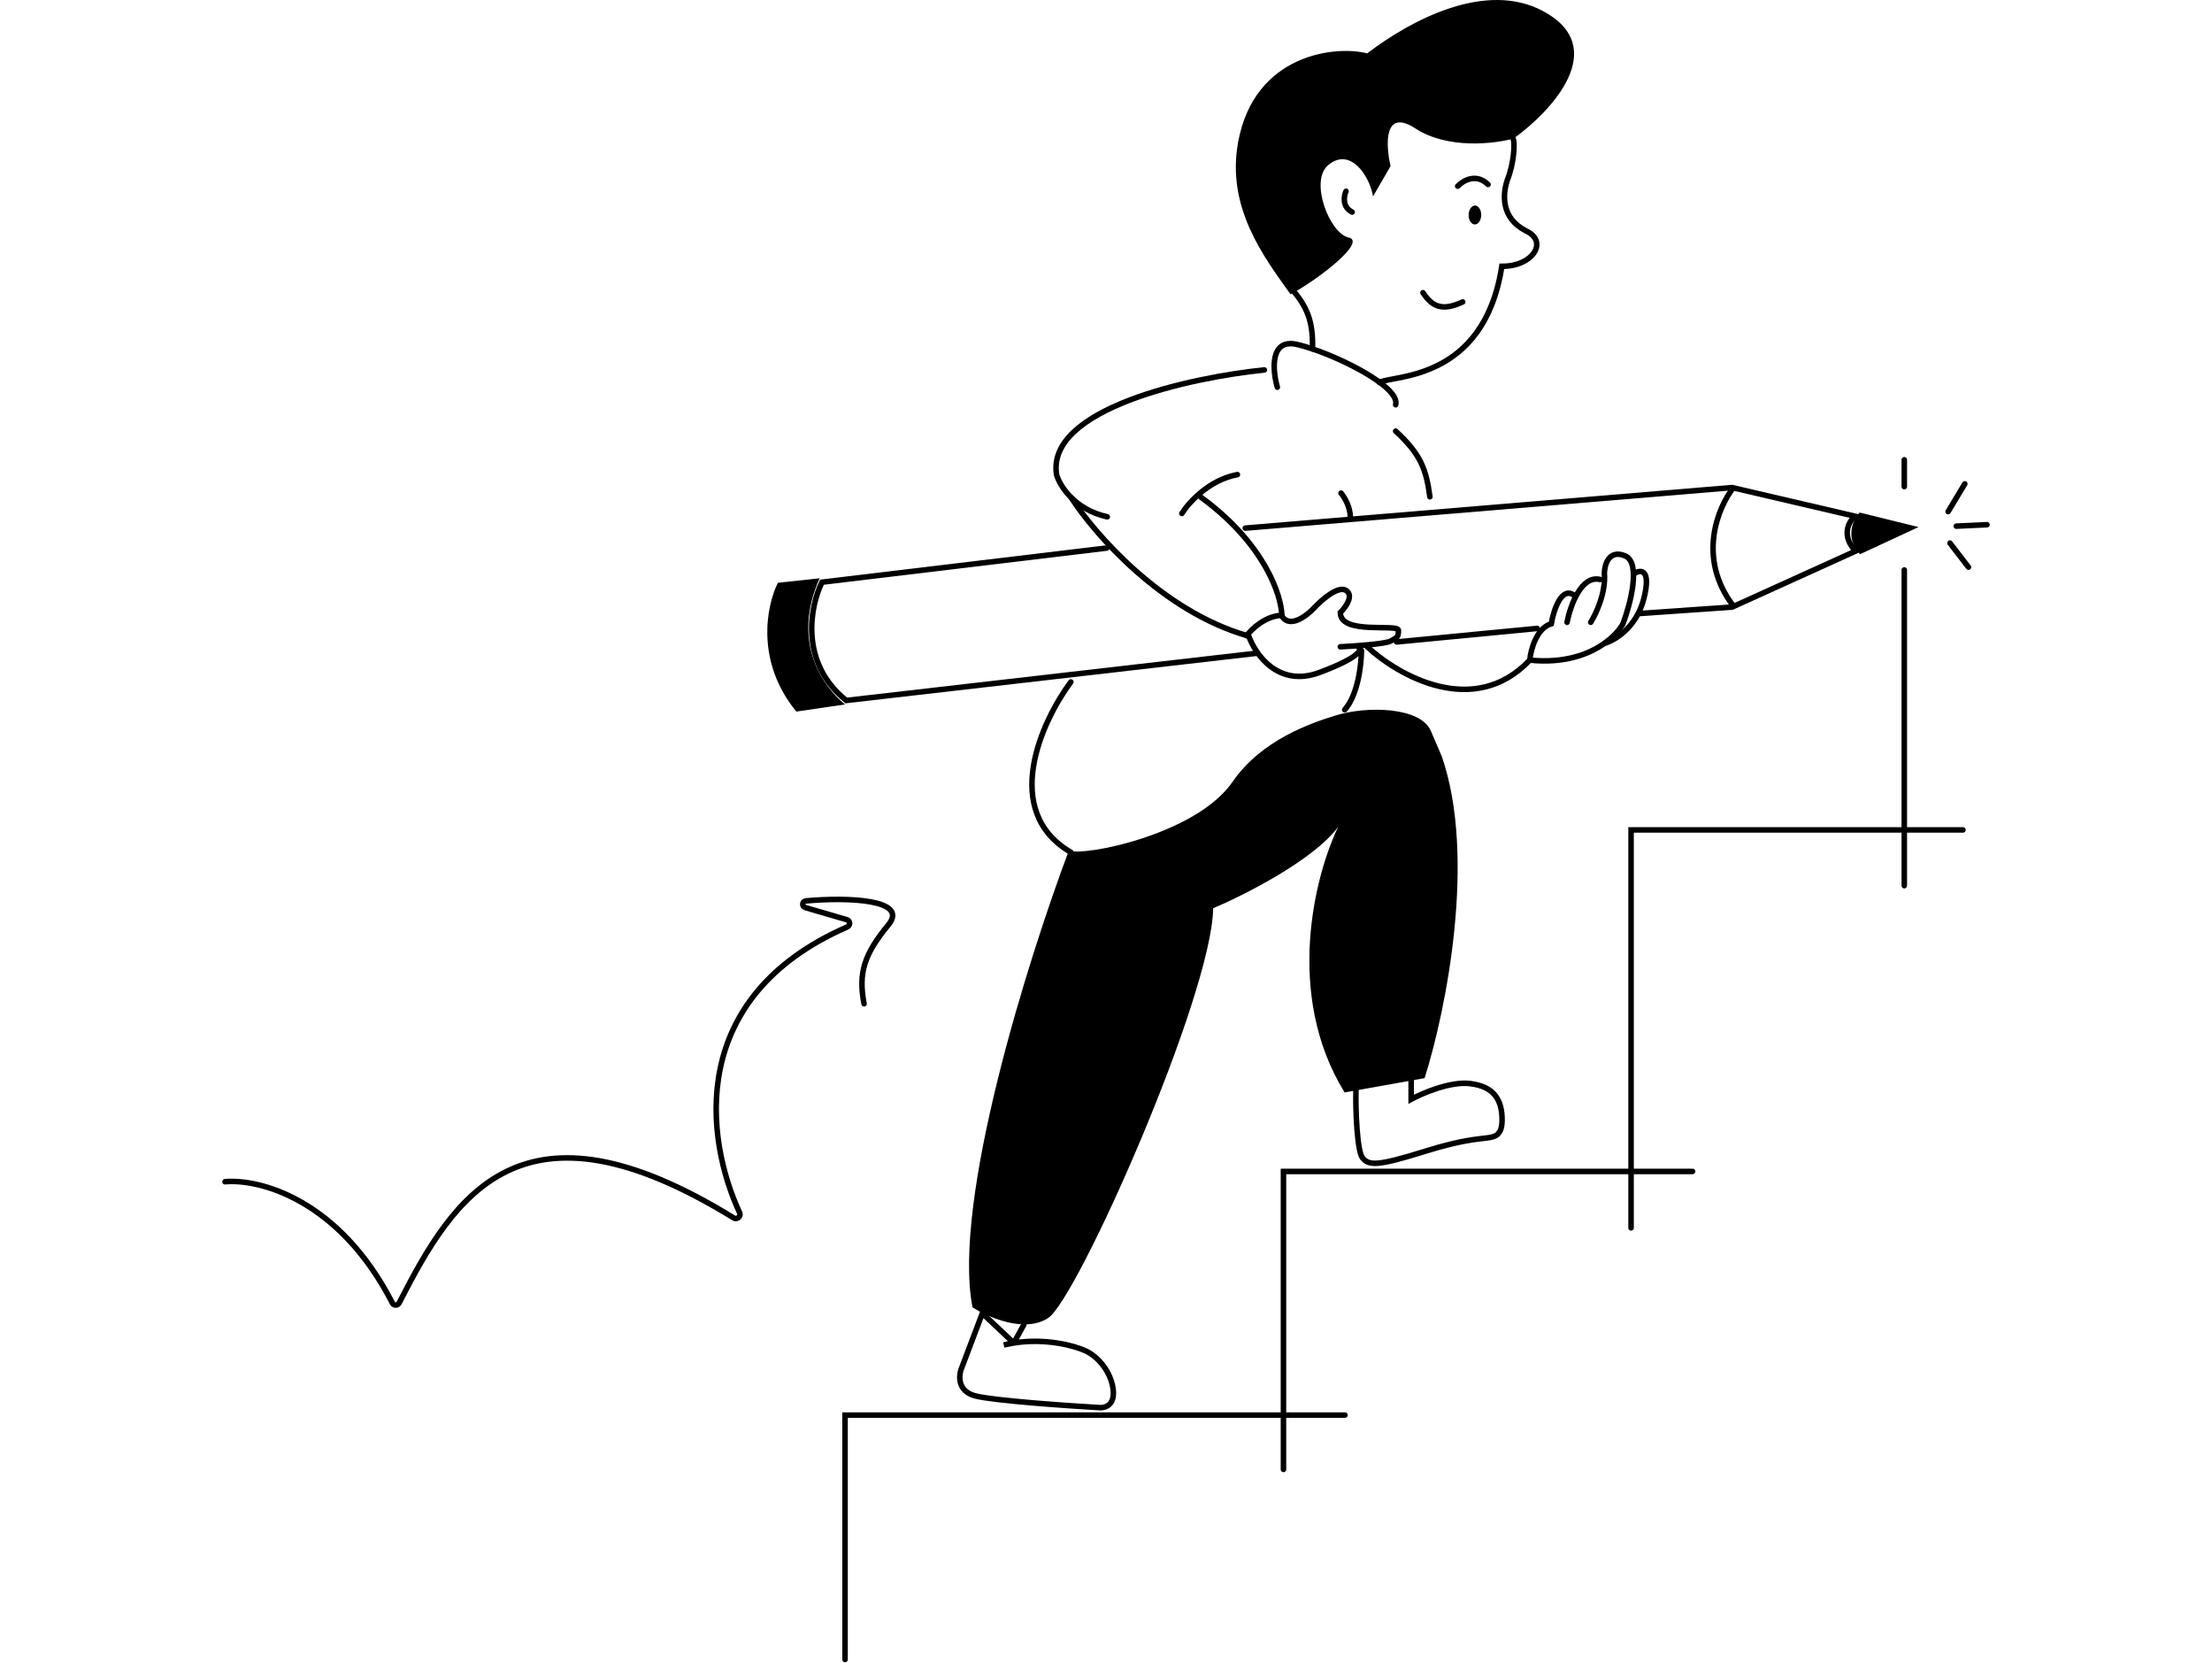 <svg width="2000" height="1503" viewBox="0 0 2000 1503" fill="none" xmlns="http://www.w3.org/2000/svg">
<path d="M879.29 1181.67C860.691 1085.66 929.659 866.374 966.466 768.732C978.736 774.539 1081.41 754.538 1114.35 706.793C1140.69 668.597 1185.44 653.595 1207.33 646.789C1236.39 637.755 1284.83 639.046 1293.87 660.983L1303.55 683.566C1335.2 774.539 1307.64 912.829 1288.06 974.554L1215.73 987.458C1160.97 898.679 1189.04 790.455 1209.92 747.441C1187.7 777.379 1125.32 808.95 1096.91 820.994C1095.62 900.355 974.216 1173.92 947.74 1191.34C926.56 1205.28 893.282 1190.7 879.29 1181.67Z" fill="black"/>
<path d="M925.674 1197.48L916.632 1213.91M888.212 1187.07L870.961 1232.62L869.481 1236.53C867.84 1240.47 866.702 1247.09 869.481 1252.72C871.441 1256.7 875.349 1260.18 882.4 1261.91C899.451 1266.07 963.567 1270.58 993.494 1272.32C998.661 1272.97 1008.48 1270.5 1006.41 1255.4C1004.34 1240.3 993.494 1226.48 981.222 1220.91C971.267 1216.38 945.598 1209.36 916.632 1213.91L888.212 1187.07ZM907.589 1215.7C910.63 1214.97 913.649 1214.38 916.632 1213.91L907.589 1215.7Z" stroke="black" stroke-width="5" stroke-linecap="round"/>
<path d="M1226.04 983.957C1225.4 1003.1 1227.14 1040.79 1231.87 1046.56C1237.7 1053.65 1244.82 1054.3 1288.2 1040.75C1322.9 1029.9 1336.75 1029.78 1345.17 1028.49C1350.99 1027.59 1358.12 1026.81 1358.12 1012.35C1358.12 994.282 1350.99 982.021 1328.98 979.439C1311.37 977.374 1286.25 988.044 1275.9 993.636V976.213" stroke="black" stroke-width="5" stroke-linecap="round"/>
<path d="M1143.18 334.392C1076.67 341.113 945.99 369.439 955.288 428.977C956.713 434.032 960.808 442.098 968.443 449.686C975.796 456.994 986.432 463.858 1001.13 467.16" stroke="black" stroke-width="5" stroke-linecap="round"/>
<path d="M968.442 449.685C989.238 482.043 1050.2 552.324 1127.68 574.586" stroke="black" stroke-width="5" stroke-linecap="round"/>
<path d="M1127.18 574.586C1131.92 568.224 1144.36 556.724 1158.98 556.179" stroke="black" stroke-width="5" stroke-linecap="round"/>
<path d="M1158.98 556.179C1158.55 538.008 1143.22 491.149 1085.35 449.078" stroke="black" stroke-width="5" stroke-linecap="round"/>
<path d="M1068.61 464.139C1074.62 454.415 1093.07 433.771 1118.81 428.997" stroke="black" stroke-width="5" stroke-linecap="round"/>
<path d="M1212.53 445.731C1215.32 449.028 1220.89 457.994 1220.89 467.486" stroke="black" stroke-width="5" stroke-linecap="round"/>
<path d="M1211.87 584.646C1225.06 584.001 1252.6 582.067 1257.27 579.486C1263.11 576.263 1264.4 576.263 1264.4 569.814C1264.4 563.366 1211.87 574.329 1211.87 553.694C1216.63 548.964 1224.32 538.346 1217.06 533.703C1209.79 529.06 1194.57 542.517 1187.87 549.824C1180.96 557.132 1165.43 568.654 1158.69 556.272" stroke="black" stroke-width="5" stroke-linecap="round"/>
<path d="M1128.86 574.329C1134.69 591.309 1155.71 621.787 1193.06 607.859C1230.42 593.931 1231.98 586.58 1228.08 584.645" stroke="black" stroke-width="5" stroke-linecap="round"/>
<path d="M1450.59 581.554C1459.67 579.073 1479.51 567.531 1486.26 541.208C1493 514.886 1483.88 514.757 1478.47 517.982" stroke="black" stroke-width="5" stroke-linecap="round"/>
<path d="M1416.87 562.499C1419.68 547.875 1429.58 519.661 1446.7 523.789" stroke="black" stroke-width="5" stroke-linecap="round"/>
<path d="M1424.01 538.627C1412.07 528.821 1404.77 551.315 1402.61 563.789C1389.12 567.917 1384.02 587.445 1383.15 596.692C1414.36 599.894 1436.54 591.511 1450.59 581.554C1459.19 575.458 1464.74 568.771 1467.45 563.789C1474.15 545.94 1483.92 508.693 1469.4 502.499C1454.87 496.306 1450.81 510.241 1450.59 517.982C1452.15 535.531 1443.03 554.972 1438.27 562.499" stroke="black" stroke-width="5" stroke-linecap="round"/>
<path d="M1235.96 584.435C1264.05 610.671 1332.83 649.853 1383.15 596.693" stroke="black" stroke-width="5" stroke-linecap="round"/>
<path d="M1230.94 587.974C1230.94 600.155 1227.92 627.917 1215.87 641.524" stroke="black" stroke-width="5" stroke-linecap="round"/>
<path d="M968.205 616.422C941.686 652.217 904.559 733.12 968.205 770.379" stroke="black" stroke-width="5" stroke-linecap="round"/>
<path d="M1761.42 462.466L1776.48 437.364" stroke="black" stroke-width="5" stroke-linecap="round"/>
<path d="M1768.78 475.587L1796.56 474.295" stroke="black" stroke-width="5" stroke-linecap="round"/>
<path d="M1763.09 490.914L1779.82 512.669" stroke="black" stroke-width="5" stroke-linecap="round"/>
<path d="M1216.07 1279.12H764.045V1500" stroke="black" stroke-width="5" stroke-linecap="round"/>
<path d="M1530.36 1058.88H1160.46V1328.2" stroke="black" stroke-width="5" stroke-linecap="round"/>
<path d="M1774.8 750.162H1474.74V1109.9" stroke="black" stroke-width="5" stroke-linecap="round"/>
<path d="M1721.78 515.179V800.54" stroke="black" stroke-width="5" stroke-linecap="round"/>
<path d="M1721.78 415.609V439.874" stroke="black" stroke-width="5" stroke-linecap="round"/>
<path d="M1135.62 590.544L765.161 633.157C722.308 598.826 732.678 547.573 743.219 526.239L1000.73 495.372" stroke="black" stroke-width="5" stroke-linecap="round"/>
<path d="M1262.76 580.256L1389.9 568.038" stroke="black" stroke-width="5" stroke-linecap="round"/>
<path d="M1482.84 554.534L1566.09 548.745L1677.74 498.137C1664.32 483.886 1671.68 471.191 1677.28 466.649L1566.09 440.711L1125.94 477.366" stroke="black" stroke-width="5" stroke-linecap="round"/>
<path d="M703.328 526.771L741.065 522.71C714.893 581.344 744.894 621.234 764.045 636.755L720 643.198C683.186 598.363 692.676 548.188 703.328 526.771Z" fill="black"/>
<path d="M1681.76 500.955C1667.75 486.336 1675.62 468.925 1681.46 463.303L1734.64 476.427L1681.76 500.955Z" fill="black"/>
<path d="M1567.3 440.711C1553.41 458.346 1533.96 504.456 1567.3 547.811" stroke="black" stroke-width="5"/>
<path d="M1247.36 345.683C1258.43 338.87 1341.7 345.437 1357.89 240.695C1385.6 241.019 1400.67 218.316 1379.53 208.6C1356.98 196.974 1358.67 175.631 1362.76 163.056C1369.25 146.563 1369.65 129.248 1368.25 125.626" stroke="black" stroke-width="5" stroke-linecap="round"/>
<path d="M1333.45 202.872C1336.6 202.909 1339.19 199.114 1339.25 194.397C1339.3 189.679 1336.8 185.825 1333.65 185.788C1330.51 185.751 1327.92 189.546 1327.86 194.263C1327.8 198.981 1330.31 202.835 1333.45 202.872Z" fill="black"/>
<path d="M1317.99 168.3C1322.62 163.356 1334.58 156.126 1345.41 166.747" stroke="black" stroke-width="5" stroke-linecap="round"/>
<path d="M1286.58 264.549C1295.08 277.627 1304.41 281.341 1322.54 272.901" stroke="black" stroke-width="5" stroke-linecap="round"/>
<path d="M1217.01 172.883C1215.04 177.207 1213.39 187.024 1222.54 191.696" stroke="black" stroke-width="5" stroke-linecap="round"/>
<path d="M1119.46 128.48C1108.67 187.477 1142.41 231.889 1166.87 266.03C1193 251.916 1235.82 218.354 1219.39 214.731C1202.13 210.924 1183.93 163.844 1200.69 149.442C1220.36 132.546 1238.08 158.111 1241.46 177.497L1257.3 150.106C1252.82 130.947 1251.07 97.341 1279.87 116.181C1308.68 135.021 1350.93 130.085 1368.45 125.263C1403.01 100.528 1456.7 42.834 1395 9.933C1343.69 -17.432 1276.91 17.164 1236.15 48.251C1208.55 40.965 1134.16 48.038 1119.46 128.48Z" fill="black"/>
<path d="M1168.79 262.078C1181.27 277.095 1187.46 289.566 1186.69 315.398" stroke="black" stroke-width="5" stroke-linecap="round"/>
<path d="M1154.91 349.984C1150.55 334.749 1147.99 305.691 1172.69 311.339C1203.57 318.397 1266.5 348.931 1261.89 365.856" stroke="black" stroke-width="5" stroke-linecap="round"/>
<path d="M1261.89 389.671C1284.49 410.589 1289.51 423.977 1292.85 449.078" stroke="black" stroke-width="5" stroke-linecap="round"/>
<path d="M203.441 1068.17C234.13 1065.38 306.444 1083.68 354.749 1177.79C356.013 1180.26 359.576 1180.32 360.834 1177.86C410.383 1080.86 471.196 982.461 663.414 1100.93C666.369 1102.75 670.247 1099.46 668.783 1096.31C637.596 1029.24 620.743 901.323 766.066 837.864C768.982 836.592 768.853 832.26 765.8 831.366L728.21 820.38C724.764 819.372 725.139 814.645 728.715 814.322C767.439 810.833 822.068 813.107 803.26 835.955C781.301 862.629 775.901 879.496 781.255 907.345" stroke="black" stroke-width="5" stroke-linecap="round"/>
</svg>
